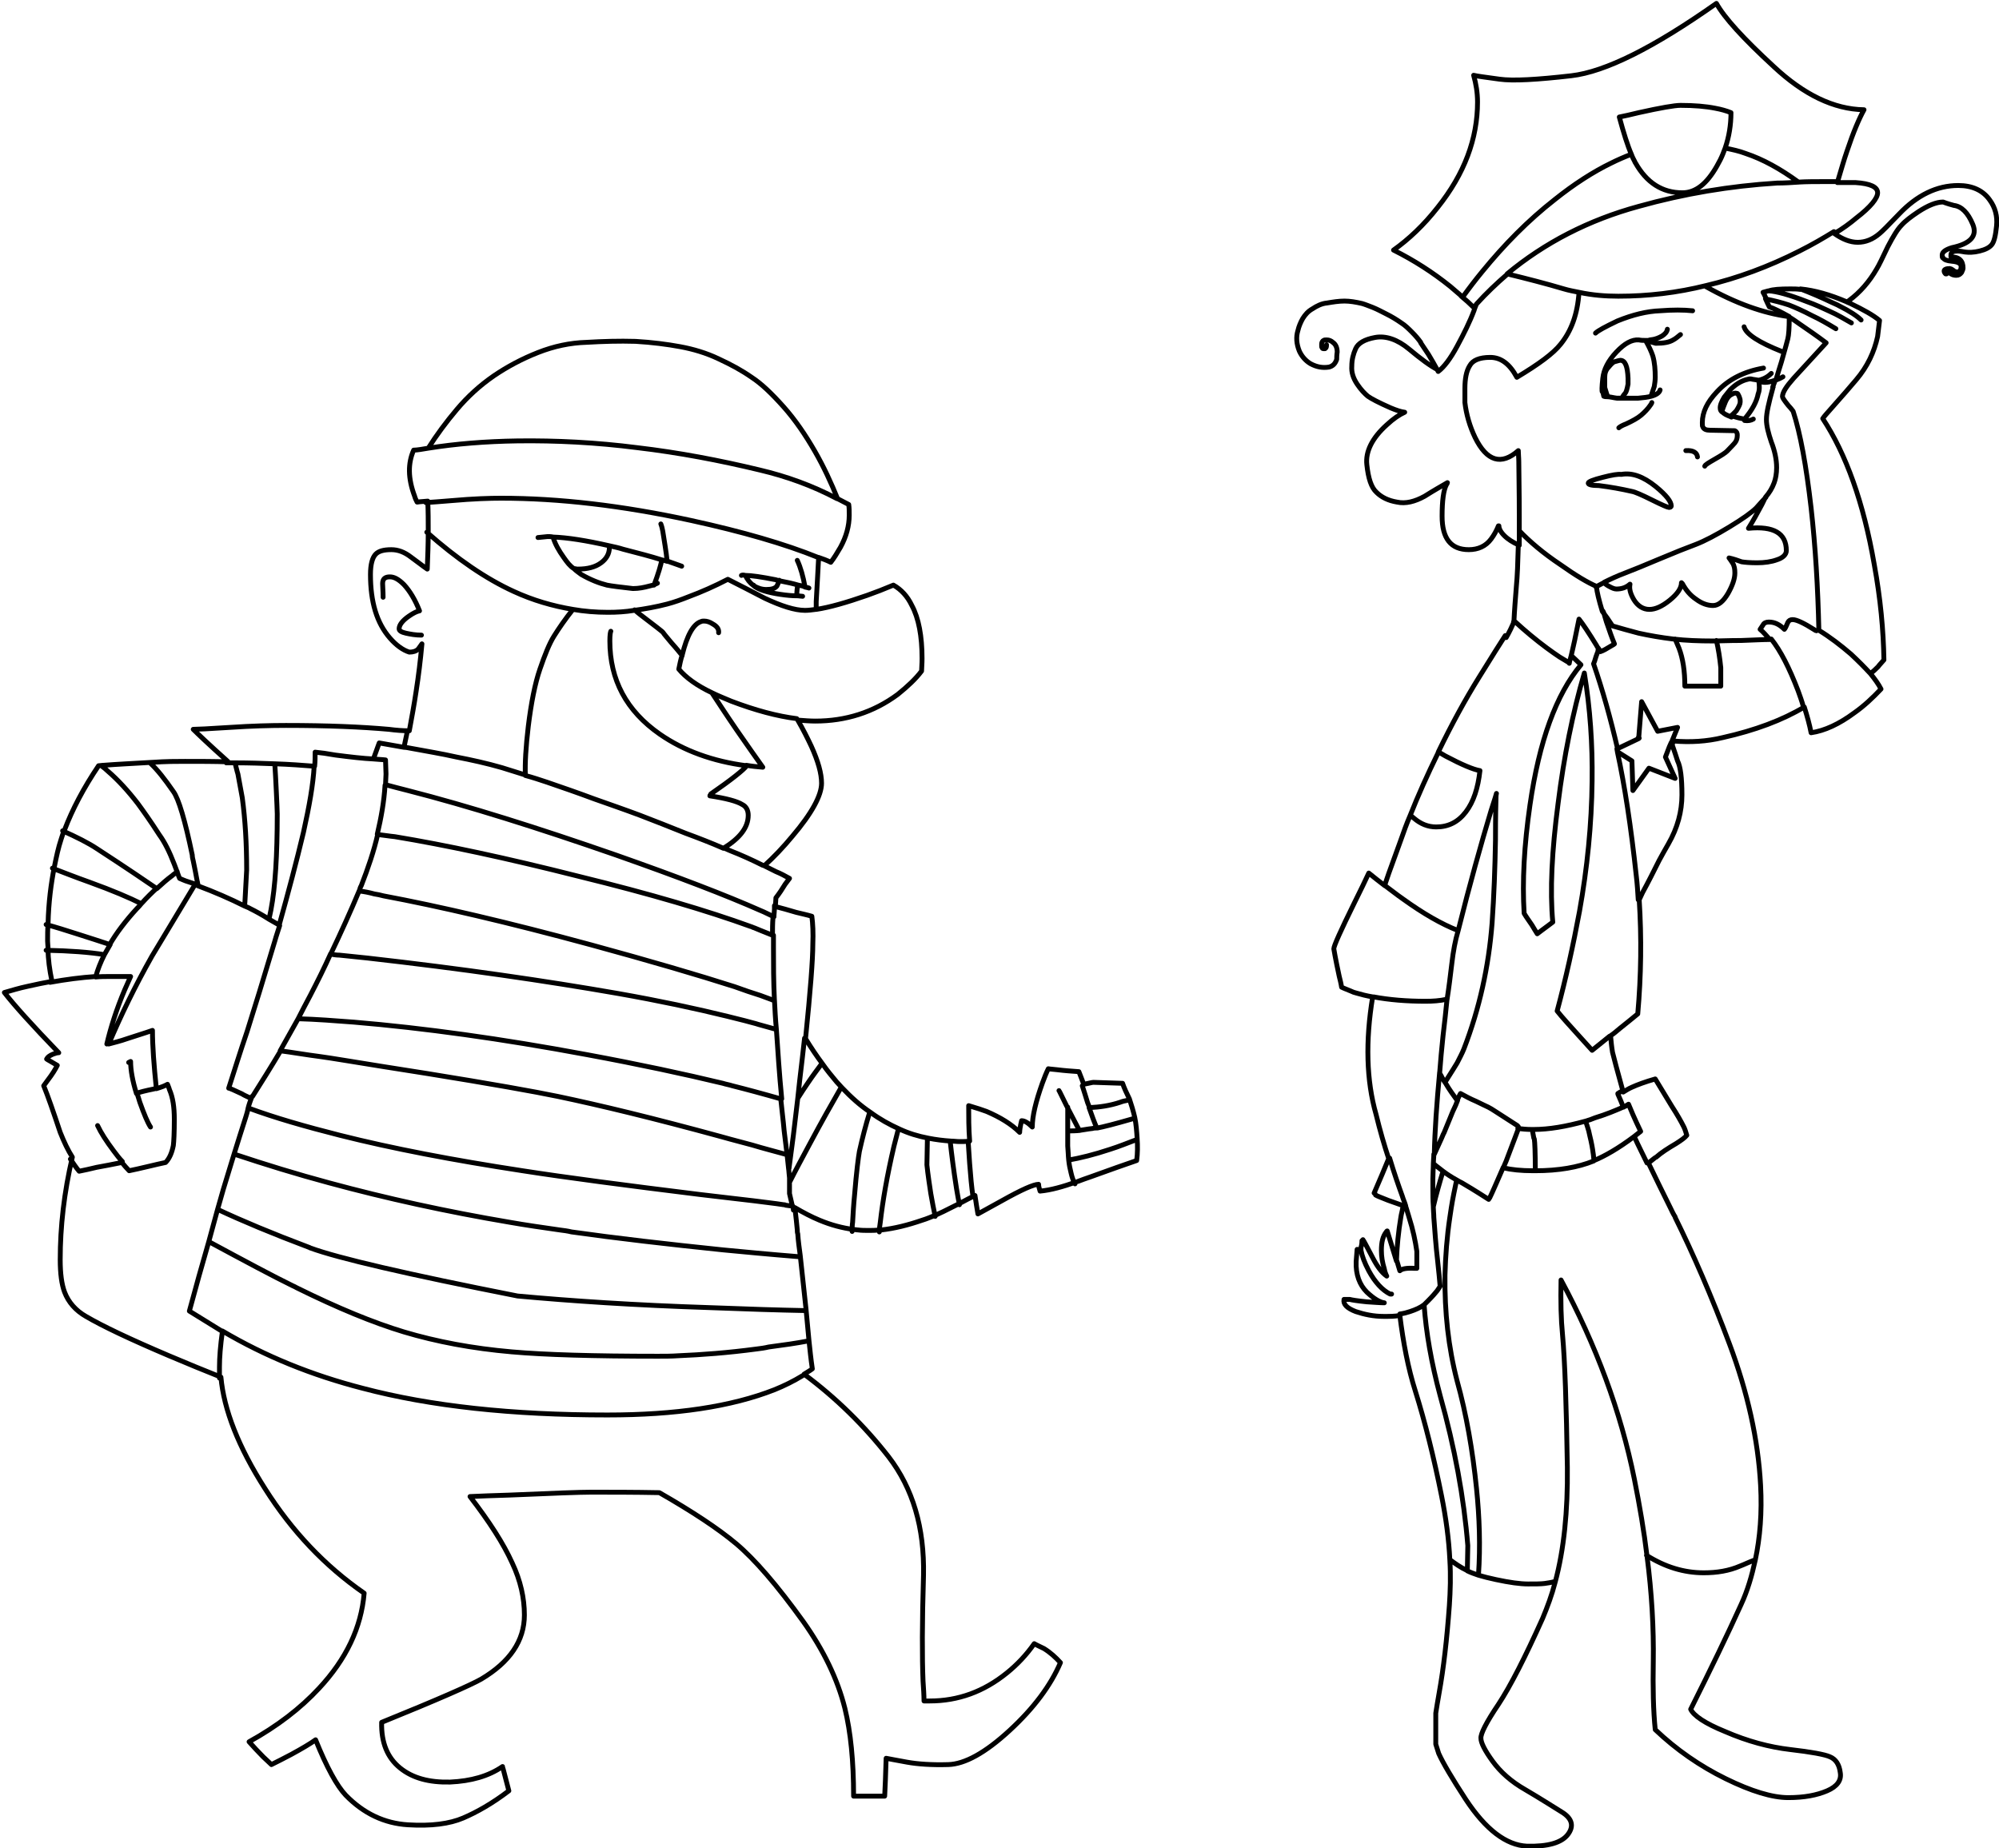 <?xml version="1.0" encoding="utf-8"?>
<!-- Generator: Adobe Illustrator 18.0.0, SVG Export Plug-In . SVG Version: 6.00 Build 0)  -->
<!DOCTYPE svg PUBLIC "-//W3C//DTD SVG 1.1//EN" "http://www.w3.org/Graphics/SVG/1.1/DTD/svg11.dtd">
<svg version="1.1" id="Layer_1" xmlns="http://www.w3.org/2000/svg" xmlns:xlink="http://www.w3.org/1999/xlink" x="0px" y="0px"
	 viewBox="54.9 4.3 411.7 380.6" enable-background="new 54.9 4.3 411.7 380.6" xml:space="preserve">
<g transform="matrix( 1, 0, 0, 1, 0,0) ">
	<g>
		<path id="Layer1_0_1_STROKES" fill="none" stroke="#000000" stroke-linecap="round" stroke-linejoin="round" d="M143.1,96.6
			c1.7-2.7,3.7-5.4,5.9-8c2.2-2.6,4.7-4.9,7.6-6.9c2.8-1.9,5.8-3.5,9.1-4.8c3.3-1.3,6.6-2,10-2.1c3.4-0.2,6.7-0.3,10.1-0.2
			c3.4,0.2,6.5,0.6,9.2,1.1c2.7,0.5,5.4,1.3,7.9,2.5c2.6,1.2,4.8,2.4,6.8,3.8c2,1.3,4.1,3.3,6.6,6.1c2.4,2.7,4.5,5.8,6.4,9.1
			c1.9,3.3,3.4,6.6,4.7,9.8c0.8,0.4,1.5,0.8,2.3,1.2c0.1,0.7,0.1,1.4,0.1,2.2c0,2.2-0.6,4.4-1.8,6.6c-0.7,1.2-1.3,2.2-2,3.1
			c-0.8-0.4-1.6-0.7-2.5-1c-0.1,2.3-0.3,5.3-0.5,9.1c0,0.6,0,1.2,0,1.6c2.7-0.4,6.2-1.4,10.5-2.9c1.7-0.6,3.5-1.3,5.4-2.1
			c1.6,0.9,2.9,2.3,3.8,4.2c1.4,2.6,2.1,6.3,2.1,10.9c0,0.1,0,1-0.1,2.6c-1.2,1.6-2.8,3.1-4.9,4.8c-5,3.7-10.7,5.5-17,5.5
			c-1.1,0-2.3-0.1-3.6-0.2c1.1,1.9,2,3.7,2.8,5.4c1.4,3.1,2.1,5.6,2.1,7.6c0,2.5-2,6.2-6,10.9c-1.9,2.3-3.9,4.4-5.8,6.1
			c0.8,0.4,1.6,0.8,2.4,1.2c1,0.4,1.9,0.9,2.8,1.4c-0.3,0.4-0.6,0.8-0.9,1.2c-0.6,1-1.2,1.9-1.9,2.8c0,0.5-0.1,1.1-0.1,1.8
			c1.2,0.3,2.6,0.7,4.3,1.2c1.2,0.3,2.2,0.5,3.2,0.8c0.2,1.5,0.3,3.4,0.2,5.8c0,3.1-0.5,9.6-1.5,19.4c1.1,1.8,2.3,3.6,3.5,5.2
			c0.9,1.3,1.9,2.5,2.9,3.7c0.4,0.4,0.8,0.9,1.1,1.2c1.9,2,3.8,3.7,5.9,5.1c1.9,1.4,3.9,2.5,5.9,3.4c1.9,0.9,3.9,1.5,6,1.9
			c1.5,0.3,3.1,0.5,4.7,0.6c0.6,0,1.1,0.1,1.8,0.1s1.3,0,2-0.1c-0.2-2.6-0.2-5-0.2-7.3c1.7,0.5,2.9,0.9,3.7,1.2
			c2.8,1.2,5.1,2.6,6.8,4.3c0-0.4,0.1-1.2,0.4-2.4c0.6,0,1.3,0.4,2.2,1.3c0-2.2,0.7-5.2,2.1-9.1c0.4-1.1,0.8-2.1,1.2-2.9
			c0.5,0.1,1.1,0.1,1.8,0.2c1.6,0.2,3.1,0.3,4.5,0.4c0.3,0.7,0.6,1.6,1,2.6c1.1-0.2,1.7-0.4,2-0.4l6,0.2c0.3,0.9,0.8,2,1.4,3.2v0
			c0.4,1.2,0.8,2.5,1.1,3.8c0.3,1.4,0.4,2.9,0.5,4.4c0.1,1.5,0.1,3-0.1,4.5c-2.3,0.8-5.5,1.9-9.6,3.4c-0.9,0.3-1.7,0.6-2.5,0.9
			c-0.1,0-0.2,0.1-0.3,0.1c-2.8,1-5.3,1.7-7.5,1.9c-0.2-0.6-0.3-1.1-0.3-1.4c-1,0-3.5,1.1-7.6,3.4c-2,1.1-3.6,2-4.9,2.7
			c-0.2-1.2-0.4-2.4-0.6-3.8c-1,0.5-2,1-2.9,1.5c-1.2,0.6-2.4,1.2-3.6,1.8c-0.5,0.2-1,0.5-1.5,0.7c-1,0.4-1.9,0.8-2.9,1.1
			c-2.9,1-5.7,1.7-8.4,2c-0.2,0-0.3,0-0.5,0c-0.7,0.1-1.4,0.1-2.1,0.1c-0.7,0-1.5,0-2.2-0.1c-0.3,0-0.6-0.1-0.9-0.1
			c-2.3-0.3-4.6-0.9-7-1.9c-1.7-0.7-3.4-1.6-5.1-2.6c0.1,0.9,0.2,1.7,0.3,2.6c0.1,0.7,0.1,1.3,0.2,2c0,0.3,0,0.5,0.1,0.8
			c0.1,1.5,0.3,2.9,0.5,4.4c0.4,3.6,0.8,7.3,1.2,11.1c0.2,2.1,0.4,4.2,0.6,6.4c0.2,1.9,0.4,3.9,0.7,5.9c-0.5,0.4-1.1,0.7-1.7,1.1
			c6.6,4.9,12.4,10.6,17.4,17c5,6.5,7.4,14.6,7.2,24.4c-0.3,9.8-0.3,17-0.1,21.8c0.1,1.5,0.2,2.9,0.2,4.1c0.4,0,0.8,0,1.2,0
			c5.8,0,11.1-1.9,15.9-5.8c2.1-1.7,4-3.7,5.6-6c0.5,0.3,1.2,0.6,2,1c1.3,0.8,2.4,1.8,3.4,2.9c-2,4.7-5.5,9.4-10.5,14
			c-5,4.6-9.2,6.9-12.6,7c-3.4,0.1-6.3-0.1-8.5-0.5c-2.3-0.4-3.7-0.7-4.3-0.8c-0.1,3.4-0.2,6-0.3,7.8c-1.3,0-2.7,0-4.2,0
			c-0.8,0-1.6,0-2.2,0c0-7.2-0.6-13.2-1.8-18.1c-1.5-6-4.4-12-8.6-17.9c-5.4-7.5-10-12.8-13.8-16c-3.7-3.1-9-6.6-15.8-10.5
			c-5.2-0.1-9.9-0.1-14.1-0.1c-2.1,0-7.7,0.2-16.8,0.6c-3.3,0.1-6,0.2-8.1,0.3c4,5.2,6.9,9.7,8.7,13.7c1.7,3.6,2.5,7.2,2.5,10.7
			c0,5.3-3,9.7-8.9,13.2c-2.1,1.2-8.9,4.2-20.5,8.9c-0.1,4.2,1.2,7.3,3.8,9.4c2.6,2.1,6,3,10.3,2.9c4.3-0.2,7.9-1.2,10.8-3.2
			c0,0.3,0,0.4,0.1,0.4c0.6,2.3,1,3.8,1.2,4.6c-3.4,2.6-6.6,4.4-9.4,5.6s-6.6,1.7-11.4,1.4c-4.8-0.3-9.1-2.3-12.8-6.1
			c-1.8-1.9-3.9-5.7-6.2-11.4c-1.1,0.8-2.8,1.8-5,3c-1.5,0.8-2.9,1.5-4.1,2.1c-0.6-0.6-1.2-1.1-1.7-1.6c-1.1-1.1-2-2.1-2.9-3.1
			c5.8-3.2,10.6-6.9,14.4-11c5.6-6,8.7-12.5,9.3-19.6c-8.1-5.6-14.9-12.8-20.4-21.5c-5.5-8.6-8.5-16.3-9.1-23
			c-3.3-1.3-6.9-2.8-10.7-4.4c-8-3.4-13.7-6.1-17.1-8.1c-2.1-1.2-3.6-2.9-4.4-5c-0.6-1.6-0.9-3.8-0.9-6.7c0-6.8,0.8-13.8,2.5-21.1
			c-0.9-1.4-1.7-3.1-2.5-5.1c-1.4-4.2-2.5-7.4-3.4-9.6c0.2-0.3,0.5-0.7,0.8-1.1c1-1.3,1.6-2.3,2-3.1c-1.3-0.8-2.1-1.2-2.2-1.3
			c0.2-0.4,0.6-0.7,1.3-1c0.5-0.2,0.9-0.3,1.2-0.3c-5.4-5.6-9.2-9.8-11.2-12.4c1.4-0.4,3-0.9,4.9-1.3c1.7-0.4,3.3-0.7,4.9-1
			c-0.5-2.4-0.8-4.6-0.8-6.6c0-0.6-0.1-1.2-0.1-1.7c0-1.2,0-2.4,0.1-3.6c0.1-4.3,0.6-8.2,1.3-11.7c0.4-2,0.8-3.9,1.4-5.7
			c0.2-0.6,0.4-1.3,0.7-1.9c1.6-4.2,3.9-8.6,7-13.2c0.3,0,0.7-0.1,1.1-0.1c1.3-0.1,2.8-0.2,4.6-0.3c2-0.1,3.8-0.2,5.3-0.3
			c2.9-0.2,5.1-0.2,6.8-0.2c3.1,0,6.1,0,8.9,0.1c-0.1-0.1-0.2-0.2-0.2-0.2c-3.8-3.4-6.1-5.6-7-6.5c0.6,0,3.1-0.1,7.6-0.4
			c4.5-0.3,8.3-0.4,11.5-0.4c8.6,0,15.6,0.3,21.2,0.8c1.5,0.2,2.9,0.3,4.2,0.3c0.5-2.7,1-5.4,1.4-8.1c0.5-3.2,0.9-6.5,1.2-9.8
			c-0.5,0.7-0.7,1-0.8,1.1c-0.4,0.4-1,0.6-1.8,0.6c-1.3-0.4-2.7-1.4-4-2.9c-2.7-3.1-4-7.4-4-13.1c0-2.1,0.4-3.5,1.1-4.2
			c0.6-0.6,1.6-0.9,3.2-0.9c1.4,0,2.7,0.5,4,1.5c1.4,1,2.5,1.9,3.4,2.5c0.1-2.6,0.2-5.2,0.2-7.8c0-2,0-4.1-0.1-6.2
			c-0.9,0.1-1.6,0.1-2.1,0.2c0,0-0.1,0-0.1,0c-0.2-0.4-0.4-0.8-0.5-1.2c-1.4-3.7-1.4-6.8-0.2-9.5C140.8,97,141.9,96.8,143.1,96.6
			c5.6-0.9,11.8-1.4,18.4-1.5c7.9-0.1,16.1,0.3,24.7,1.4c8.5,1,16.9,2.6,25.2,4.6c5.5,1.3,10.8,3.2,15.9,5.9 M207.6,122.8
			c0.2-0.1,0.4-0.1,0.8,0c1.2,0,3.3,0.3,6.3,0.9c0.2,0.1,0.5,0.1,0.7,0.2c1.6,0.3,2.9,0.6,3.9,0.9c0.6,0.1,1.1,0.2,1.4,0.4
			c-0.4-2.2-0.9-4-1.6-5.5 M220.7,125.2c0.3,0.1,0.6,0.1,0.8,0.2 M215.4,123.8c-0.2,0.6-0.4,1-0.5,1.2c-0.4,0.5-1.1,0.7-2.2,0.7
			c-0.9,0-1.8-0.3-2.6-0.8c0.9,0.8,2.8,1.4,5.5,1.8c1.3,0.2,2.5,0.3,3.4,0.3c0-1,0.1-1.7,0.2-2.2 M219.1,127c0.4,0,0.8,0.1,1.1,0.1
			 M208.4,122.8c0.4,0.8,0.9,1.5,1.6,2c0,0,0.1,0,0.1,0 M142.8,113.9c6.2,5.5,12.2,9.6,17.9,12.2c3.9,1.8,8,3,12.2,3.7
			c2.3,0.4,4.7,0.6,7.2,0.6c1.8,0,3.6-0.1,5.4-0.4c2.2-0.3,4.5-0.7,6.8-1.3c1.5-0.4,2.9-0.9,4.4-1.5c2.7-1,5.4-2.2,8.1-3.6
			c2.2,1.1,4.7,2.4,7.6,3.9c3.4,1.6,6.2,2.5,8.3,2.5c0.7,0,1.4-0.1,2.2-0.2 M165.7,115l2-0.2c0.3,0,0.7,0,1.1,0.1
			c2.9,0.1,6.8,0.7,11.6,1.8c0.9,0.2,1.9,0.4,2.8,0.7c3.1,0.8,5.8,1.5,8,2.2c0.4,0.1,0.8,0.2,1.1,0.3c-0.2-2.1-0.6-4.2-0.9-6.2
			c-0.1-0.5-0.2-1-0.4-1.5 M192.2,119.8c1.2,0.4,2.2,0.8,3.1,1.1 M168.8,114.9c0.4,1.4,1.2,2.8,2.2,4.2c0.7,1,1.3,1.8,2.1,2.3
			c0.3,0,0.5,0.1,0.8,0.1c2,0,3.6-0.4,4.8-1.3c1.1-0.8,1.7-1.9,1.7-3.1c0-0.1,0-0.3,0-0.4 M173.1,121.4c0.5,0.5,1,0.8,1.5,1.2
			c1.9,1.1,3.7,1.8,5.3,2.2c1,0.2,2.7,0.4,5.3,0.7c0.1,0,0.1,0,0.2,0c1,0,2.1-0.2,3.2-0.5c0.4-0.1,0.7-0.2,1-0.2
			c0.9-2.4,1.4-4.1,1.6-5.2 M172.9,129.8c-1.6,2-2.9,3.9-3.9,5.5c-1,1.6-1.9,3.9-2.9,6.8c-1,2.9-1.8,6.9-2.4,11.8
			c-0.5,4.2-0.7,7.6-0.6,10.1c1.5,0.4,3,0.9,4.5,1.4c3.2,1.1,6.4,2.2,9.6,3.4c3.1,1.1,6.3,2.2,9.5,3.4c3.1,1.2,6.2,2.4,9.4,3.7
			c2.7,1,5.3,2,7.8,3.1c3.4-2.1,5.1-4.3,5.1-6.8c0-1-0.4-1.8-1.2-2.2c-1.1-0.7-3.4-1.3-6.7-1.8c0-0.1,0-0.1,0.1-0.2
			c0.1-0.1,0.1-0.1,0.1-0.2c4.2-2.9,6.7-4.9,7.4-5.8c-7-0.9-13-3.1-17.9-6.5c-6.9-4.8-10.3-11.2-10.3-19.2c0-1.2,0.1-1.8,0.2-2
			 M202.9,134.6c0.1-0.7-0.3-1.3-1.2-1.8c-0.6-0.4-1.2-0.6-1.8-0.6c-0.2,0-0.4,0-0.6,0.1c-1.6,0.5-2.9,2.8-3.9,6.9
			c-0.3,0.9-0.5,1.9-0.7,2.9c1.4,1.7,3.7,3.4,6.9,4.9c1.2,0.6,2.5,1.1,3.9,1.7c5,1.9,9.5,3.1,13.5,3.6 M189.6,124.7
			c0.3-0.1,0.5-0.2,0.7-0.3 M185.6,129.9c0.3,0.3,0.7,0.6,1.2,1c3,2.3,4.6,3.5,4.7,3.7c0.1,0.2,0.7,0.9,1.7,2.1c1,1.1,1.7,2,2.2,2.6
			 M201.6,147.1c1.2,1.8,2.8,4.3,5,7.5c2.3,3.3,4.1,5.9,5.4,7.7c-1.2-0.1-2.3-0.2-3.4-0.4 M203.9,178.9c0.5,0.2,0.9,0.4,1.4,0.6
			c2.3,0.9,4.5,1.9,6.7,3 M163.1,163.9c-1.6-0.5-3.2-1-4.8-1.5c-3.1-0.9-6.3-1.6-9.4-2.2c-3.1-0.7-6.2-1.2-9.4-1.8
			c-0.5-0.1-1-0.2-1.4-0.2c-1.7-0.3-3.4-0.6-5.1-0.9c-0.4,1.1-0.8,2.2-1.2,3.3c0.9,0.1,1.7,0.1,2.5,0.2l0.1,2.9
			c0,0.7-0.1,1.5-0.1,2.2c1.5,0.4,3,0.8,4.6,1.2c12.5,3.2,26.8,7.7,42.9,13.3c12.8,4.5,22.7,8.3,29.7,11.4c0.2,0.1,0.5,0.2,0.7,0.3
			c0.7,0.3,1.4,0.7,2.1,1c0-0.6,0.1-1.1,0.1-1.6c0-0.3,0-0.5,0-0.7 M134.2,166c-0.2,3.4-0.8,6.7-1.6,10.1c0.1,0,0.2,0,0.4,0.1
			c1,0.1,2.1,0.3,3.2,0.4c10.3,1.7,23,4.4,38,8.2c14.7,3.6,26.5,7.1,35.3,10.3c0.1,0,0.2,0.1,0.3,0.1c0.1,0.1,0.3,0.1,0.5,0.2
			c0.4,0.2,0.8,0.3,1.2,0.5c0.8,0.3,1.7,0.7,2.5,1c0-1.2,0-2.4,0.1-3.6 M142.6,107.8c1.3-0.1,3.1-0.2,5.3-0.4
			c4.5-0.4,7.9-0.5,10.2-0.5c11.9,0,24.9,1.5,39.2,4.6c10.5,2.3,19.2,4.8,26.1,7.6 M75.9,162.1c0.4,0.3,0.8,0.6,1.2,1
			c2.1,1.8,4.2,4.1,6.2,6.7c1.1,1.5,2.6,3.6,4.4,6.4c1.1,1.5,2.1,3.5,3.1,6.1c0.2,0.5,0.4,1.1,0.6,1.6c0.2,0.5,0.3,0.9,0.5,1.3
			c0.5,0.2,1.1,0.5,1.8,0.7c0.5,0.2,1,0.3,1.5,0.5c0.2,0.1,0.4,0.1,0.5,0.2c-0.1-0.3-0.1-0.6-0.2-0.9c-0.2-1.2-0.5-2.6-0.8-4.1
			c-0.1-0.4-0.2-0.8-0.2-1.2c-1.5-7.2-2.8-11.6-3.9-13.1c-1.8-2.6-3.3-4.5-4.7-5.8 M64.4,194.7c1.9,0.5,4.1,1.2,6.6,2
			c2.5,0.8,4.7,1.5,6.5,2.1c1.4-2.4,3.3-4.9,5.6-7.4c0.3-0.3,0.6-0.6,0.9-1c-2.4-1.2-5.9-2.7-10.6-4.4c-3.1-1.1-5.6-2.1-7.7-2.9
			 M67.8,175.4c2.9,1.3,5.3,2.5,7.1,3.7c6,3.9,10.1,6.7,12.3,8.2c1.1-1,2.1-1.9,3.2-2.7c0.3-0.3,0.7-0.5,1-0.8 M133.8,127.3
			c0-1.3-0.1-2.2-0.1-2.8c0-1,0.5-1.4,1.5-1.4c0.9,0,1.8,0.5,2.9,1.6c1.2,1.3,2.3,3.1,3.2,5.4c-0.5,0.1-1.2,0.4-2.2,1.1
			c-1.3,0.9-2,1.8-2,2.6c0,0.4,0.5,0.7,1.4,0.9c0.9,0.2,2,0.4,3.2,0.4 M101.5,161.4c0.6,0,1.2,0,1.8,0c3,0,5.7,0.1,8.3,0.2
			c2.9,0.1,5.6,0.3,8.1,0.5c0.1-1,0.1-1.9,0.1-2.8c0,0,0-0.1,0-0.1c1.1,0.1,2.5,0.3,4.2,0.6c3.1,0.4,5.7,0.7,7.8,0.8 M103.3,161.4
			c0.1,0.4,0.2,0.8,0.3,1.2c0.1,0.4,0.2,0.8,0.3,1.1c0.3,1.6,0.6,3.2,0.9,4.9c0.6,4.5,0.9,9.4,0.9,14.9c0,0.3-0.1,2.1-0.3,5.5
			c0,0.6-0.1,1.2-0.1,1.9c0.4,0.2,0.8,0.3,1.1,0.5c1.2,0.6,2.5,1.3,3.9,2.2c0.1-0.6,0.3-1.3,0.4-1.9c0.9-4.7,1.3-11.3,1.3-19.8
			c0-0.8-0.1-2.4-0.2-4.8c-0.1-2.2-0.2-3.9-0.3-5.4 M87.2,187.2c-1,0.9-2.1,2-3.1,3.1 M110.3,193.6c0.7,0.4,1.4,0.8,2.1,1.2
			c1.9-6.8,3.6-13.2,5-19.1c1.2-5.4,2-9.9,2.2-13.6 M105.3,190.9c-3-1.5-6.2-2.9-9.7-4.2 M138.1,158.2c0.2-1.1,0.5-2.2,0.7-3.4
			 M132.7,176.1c-0.8,3.5-2,7-3.4,10.6c-0.2,0.3-0.3,0.7-0.4,1.1c1,0.1,2,0.3,3.1,0.6c0.6,0.1,1.2,0.2,1.9,0.4
			c11.2,2.1,25.5,5.4,42.8,10.1c12.1,3.3,22,6.2,29.5,8.6c1.9,0.7,3.7,1.3,5.3,1.8c1,0.4,2,0.7,2.9,1.1c-0.2-3.9-0.2-7.6-0.2-10.9
			c0-0.9,0-1.8,0-2.6 M128.9,187.7c-1.8,4.3-3.8,8.7-5.9,13.1c0.6,0.1,1.2,0.2,1.8,0.2c1.9,0.2,3.8,0.4,5.8,0.6
			c19.5,2.2,36.7,4.7,51.6,7.3c8.5,1.5,16,3.1,22.5,4.7c1.2,0.3,2.4,0.6,3.6,0.9c1,0.3,2,0.5,2.9,0.8c1.2,0.3,2.4,0.7,3.6,1
			c-0.2-2.1-0.3-4.1-0.4-6.1 M116.3,214.1c-1.2,2.2-2.5,4.4-3.7,6.6c2.4,0.3,5.2,0.8,8.3,1.2c0.8,0.1,2.7,0.4,5.8,0.9
			c3.7,0.6,9.2,1.5,16.3,2.6c13,2.1,22,3.7,26.8,4.7c8.6,1.8,19.8,4.5,33.7,8.3c0.6,0.2,1.2,0.3,1.8,0.5c1.5,0.4,3,0.8,4.5,1.2
			c2.3,0.7,4.7,1.3,7.2,2c-0.2-1.6-0.4-3.3-0.6-4.9c-0.2-2.3-0.5-4.5-0.7-6.6c-1.7-0.5-3.6-1-5.4-1.5c-1.5-0.4-3-0.8-4.6-1.2
			c-0.6-0.2-1.3-0.3-1.9-0.5c-7.9-1.9-17.2-3.9-28-5.9c-17.7-3.3-33.7-5.5-48-6.7C123.9,214.5,120,214.2,116.3,214.1
			c0.8-1.6,1.6-3.1,2.5-4.8c1.5-2.9,2.9-5.7,4.2-8.6 M100.1,288.1c0-0.8,0-1.5,0-2.3c0-2,0.2-4.4,0.6-7.3c-2.3-1.4-4.5-2.8-6.8-4.2
			c1.3-4.8,2.6-9.5,4-14.3c0.6-2.2,1.2-4.4,1.8-6.6c0.4-1.4,0.8-2.8,1.2-4.2c0.7-2.4,1.5-4.8,2.2-7.2c0.8-2.6,1.6-5.1,2.4-7.6
			c0.2-0.6,0.4-1.3,0.5-1.9c0.2-0.8,0.5-1.6,0.8-2.4c-0.1,0.1-0.2,0.3-0.2,0.4c-1.1-0.5-1.7-0.8-1.8-0.9c-1.7-0.8-2.6-1.2-2.8-1.2
			c1.1-3.4,2.3-7.3,3.8-11.7c1.4-4.4,3.3-10.6,5.7-18.6c0.3-1.1,0.7-2.2,1-3.2 M95.1,186.4c-5.5,9.2-8.5,14.1-8.9,14.8
			c-3.5,6.2-6.4,12.2-8.9,18.1c1.1-0.3,2.4-0.6,3.8-1.1c3.5-1.1,5.2-1.7,5.2-1.7c0,3.2,0.3,7.2,0.8,12c1-0.3,1.8-0.6,2.3-0.9
			c0.1,0.3,0.3,0.7,0.4,1.1c0.7,1.6,1,3.6,1,6.1c0,2.8-0.1,4.6-0.2,5.4c-0.3,1.5-0.8,2.7-1.6,3.5c-1,0.2-2.2,0.5-3.5,0.8
			c-1.7,0.4-3,0.7-4,0.9c-0.5-0.5-1-1.1-1.5-1.7c-1.9,0.4-3.6,0.7-5.2,1c-1.3,0.3-2.5,0.6-3.6,0.8c-0.6-0.7-1.2-1.6-1.8-2.5
			 M87.2,228.4c-0.2,0.1-0.5,0.1-0.8,0.2c-1.5,0.3-2.6,0.6-3.3,0.8c0.2,0.6,0.4,1.2,0.6,1.9c0.9,2.5,1.6,4.2,2.2,5.1 M81.4,223.1
			l0.4-0.2c0,1.8,0.4,4,1.2,6.6 M112.7,220.7c-1.9,3.2-3.9,6.4-5.8,9.4 M99.8,253.4c4.9,2.3,11.1,4.9,18.8,7.8
			c0.1,0,0.1,0.1,0.2,0.1c5.7,2.1,19.9,5.4,42.7,9.9c10.9,1,24.1,1.9,39.8,2.4c7.6,0.3,14.1,0.5,19.4,0.6 M97.9,260
			c7.6,4.1,13.4,7.2,17.3,9.1c0.2,0.1,0.5,0.2,0.8,0.4c8.5,4.2,15.8,7.2,22.1,9.1c6.7,2,14.1,3.4,22.2,4.1
			c6.8,0.6,16.9,0.9,30.1,0.9c1.4,0,2.8,0,4.2-0.1c4.8-0.2,10.2-0.6,16.2-1.4c0.8-0.1,1.6-0.2,2.4-0.4c3.1-0.4,5.8-0.8,7.9-1.2
			 M103.2,242c6.3,2.1,12.8,4.1,19.5,5.9c11.8,3.2,24.1,5.9,37.1,8.1c3.4,0.6,6.9,1.1,10.4,1.6c0.8,0.1,1.6,0.2,2.4,0.4
			c9.2,1.3,19.6,2.5,31.2,3.7c4.2,0.4,9.4,0.9,15.6,1.4 M220.2,287.6c-1.8,1.1-3.8,2.1-5.8,2.9c-8.9,3.5-20.4,5.2-34.4,5.2
			c-19.6,0-36.4-1.8-50.4-5.5c-10.5-2.7-20.1-6.6-28.9-11.8 M106.1,232.5c5.4,2,11.7,3.8,18.8,5.6c10.7,2.7,23.2,5.1,37.6,7.3
			c9,1.4,21.2,3,36.6,4.9c4.1,0.5,7.8,0.9,11.1,1.3c2.2,0.3,4.2,0.5,6.1,0.8c0.1,0,0.3,0,0.4,0.1c0.5,0.1,1,0.1,1.4,0.2l-0.6-2.6v-3
			v-0.2c-0.1-0.7-0.1-1.4-0.2-2c-0.1-1-0.2-1.9-0.3-2.8 M77.6,198.8c-0.4,0.7-0.8,1.4-1.2,2.1c-0.8,1.6-1.4,3.1-1.8,4.6
			c1-0.1,2-0.1,3-0.1c2.1,0,3.5,0,4.2,0c-0.3,0.7-0.7,1.6-1.2,2.7c-1.7,4-2.9,7.8-3.7,11.2c0,0,0.1-0.1,0.2-0.1 M65.2,206.6
			c3.3-0.6,6.4-1,9.4-1.2 M64.4,200c4.9,0.1,8.9,0.4,12,0.9 M75,236.1c0.7,1.5,1.8,3.2,3.3,5.2c0.6,0.8,1.2,1.6,1.8,2.2
			 M288.7,239.1c-1.6,0.6-3.3,1.3-5.2,1.9c-3.3,1.1-6.2,1.8-8.5,2.2c0.1,1,0.3,1.9,0.5,2.7c0.2,0.9,0.5,1.7,0.8,2.2 M277.8,227.9
			c0.3,1,0.7,2.1,1.1,3.5c0.1,0.3,0.3,0.7,0.4,1c2.1-0.1,4.2-0.4,6.3-1.1c0.5-0.2,1-0.3,1.5-0.4 M245.9,238.8l-0.1,5.4
			c0,0.1,0.2,2,0.8,5.9c0.3,1.7,0.6,3.3,0.9,4.7 M254.3,239.4c0.1,1.4,0.2,2.9,0.3,4.5c0.2,2.6,0.4,4.9,0.7,6.9 M273,228.9
			c0.1,0.1,0.6,1.2,1.6,3.2c0.1,0.1,0.1,0.1,0.1,0.2c0.9,1.7,1.7,3.3,2.5,4.8c0.8-0.1,1.7-0.3,2.7-0.4c0.3-0.1,0.6-0.1,0.9-0.1
			c-0.5-1.1-1-2.5-1.6-4.2 M277.3,237.1c-0.9,0.1-1.8,0.1-2.5,0.1v3.1c0.1,1,0.1,2,0.2,2.9 M274.8,232.3v4.9 M250.6,239.4
			c0.3,2.7,0.7,5.9,1.3,9.7c0.2,1.2,0.4,2.3,0.6,3.3 M280.9,236.6c1.1-0.2,3.5-0.8,7.3-1.9 M220.6,218.1c-0.3,2.6-0.6,5.5-1,8.7
			c-0.1,1.2-0.3,2.5-0.4,3.7c0.7-1.1,1.4-2.2,2.1-3.2c1-1.5,2-2.8,2.8-3.9 M219.2,230.5c-0.6,5.3-1.2,10.1-1.8,14.4 M234,233.4
			c-0.8,2.6-1.5,5.3-2.1,8c-0.2,1.1-0.6,4.1-1,9c-0.2,2-0.3,3.8-0.4,5.6c-0.1,0.6-0.1,1.3-0.1,1.9 M239.9,236.9
			c-0.3,1.1-0.6,2.3-0.9,3.5c-1.4,6-2.3,11.2-2.8,15.6c-0.1,0.7-0.2,1.3-0.2,2 M214.8,216.3c0.3,4.4,0.6,9.2,1.1,14.3 M228.1,228.3
			c-1.9,3.3-4.1,7.2-6.5,11.7c-1.5,2.8-2.9,5.4-4,7.6c0-0.2,0-0.3,0-0.5 M218.2,252.7c0,0.3,0.1,0.5,0.1,0.8"/>
	</g>
</g>
<g transform="matrix( 1, 0, 0, 1, 0,0) ">
	<g>
		<path id="Layer0_0_1_STROKES" fill="none" stroke="#000000" stroke-linecap="round" stroke-linejoin="round" d="M328.1,75.3
			c0,0.2,0,0.4-0.1,0.6c-0.1,0.1-0.1,0.1-0.2,0.2c-0.1,0-0.3,0-0.4,0c-0.1,0-0.2-0.1-0.2-0.2c-0.1-0.1-0.1-0.2-0.1-0.3v-0.2
			c0-0.1,0-0.2,0-0.3c0-0.3,0.2-0.6,0.4-0.7c0.1-0.1,0.4-0.1,0.7-0.1c0.4,0,0.9,0.2,1.2,0.5c0.6,0.4,0.9,1.1,0.9,2
			c0,0-0.1,0.5-0.1,1.4c0,0,0,0.1,0,0.1c-0.3,0.9-0.8,1.4-1.6,1.6c-1.3,0.2-2.5,0-3.8-0.7c-1-0.6-1.8-1.5-2.3-2.6
			c-0.6-1.5-0.7-2.9-0.3-4.2v0c0.2-0.9,0.6-1.8,1-2.5c0.5-0.8,1.1-1.5,2-2c0.9-0.6,1.9-1.1,3-1.2c1.2-0.2,2.4-0.4,3.6-0.4
			c1.1,0,2.3,0.2,3.6,0.5c0.7,0.2,1.4,0.5,2.2,0.8c1,0.4,1.9,0.9,2.9,1.4c1,0.5,2,1.1,3,1.8c0.8,0.5,1.5,1.2,2.2,1.9
			c0.7,0.7,1.3,1.4,1.8,2.1v0.1c0.5,0.8,1.1,1.6,1.6,2.4c0.6,1,1.3,2.2,2,3.5c1.2-0.9,2.5-2.6,3.9-5.2c1.4-2.6,2.6-5,3.5-7.4
			c0.1-0.4,0.3-0.8,0.4-1.1c-0.2,0.1-0.3,0.3-0.5,0.5c-0.9-0.9-1.7-1.6-2.2-2c-0.2-0.2-0.4-0.3-0.5-0.5c-0.7-0.6-1.4-1.2-2.1-1.8
			c-3.6-2.9-7.5-5.4-11.7-7.5c3.1-2.2,6.2-5.1,9.1-8.8c5.5-6.9,8.2-14.1,8.2-21.7c0-1.9-0.3-3.7-0.8-5.5c0.7,0.2,2.5,0.4,5.3,0.8
			s7.8,0.1,14.8-0.7c7-0.8,17-5.8,29.9-14.9c1.6,2.9,5.5,7.2,11.8,13c6.2,5.8,12.4,8.8,18.6,8.9c-1,1.8-2.2,4.6-3.5,8.5
			c-0.7,2-1.3,4.2-2,6.5h3.8c3,0.2,4.5,0.9,4.5,2.1c0,1.1-1.4,2.9-4.4,5.2c-1.3,1.1-2.8,2.2-4.5,3.2c1.7,1.2,3.3,1.8,4.8,1.8
			c1.6,0,3.1-0.6,4.5-1.8c0.5-0.4,1.8-1.7,4-4c3.7-3.9,7.8-5.9,12.2-5.9c2.9,0,5.1,1,6.5,3c1.1,1.5,1.6,3.3,1.4,5.3
			c-0.2,2-0.5,3.3-1,3.9c-0.5,0.6-1.3,1-2.5,1.3c-1.2,0.3-2.2,0.3-3,0.2c-0.6-0.1-1.1-0.2-1.5-0.2c-0.9,0-1.4,0.2-1.4,0.8
			c0,0.1,0,0.3,0,0.4c1.7,0,2.5,0.8,2.5,2.3c0,0.2-0.1,0.5-0.3,0.9c-0.3,0.4-0.6,0.6-1.1,0.6c-0.4,0-0.8-0.1-1.1-0.3
			c-0.4-0.3-0.6-0.4-0.8-0.5l-0.1,0.5l-0.2,0c-0.2-0.2-0.3-0.4-0.3-0.6c0-0.3,0.4-0.5,1.2-0.5c0.1,0,0.3,0.1,0.6,0.3
			c0.2,0.2,0.5,0.4,0.9,0.4c0.5,0,0.8-0.4,0.8-1.1c0-0.6-0.6-1-1.9-1.1c-1-0.1-1.6-0.3-1.8-0.7c0,0-0.1,0-0.1,0
			c-0.1-0.1-0.1-0.3-0.1-0.6c0-0.6,0.7-1.1,2-1.5c3.8-0.8,5.3-2.4,4.3-4.8c-1-2.4-2.3-3.7-3.9-3.9c-1.5-0.4-2.2-0.7-2.2-0.7
			c-1.4,0-3.1,0.7-5.1,2c-1.5,1-2.7,1.9-3.5,2.8c-0.8,0.8-1.7,2.3-2.8,4.4c-1.1,2.3-1.8,3.8-2.3,4.6c-1.5,2.6-3.4,4.8-5.7,6.5
			c-0.2,0.1-0.3,0.2-0.4,0.3c0.2,0.1,0.5,0.2,0.7,0.3c2.7,1.3,4.7,2.4,6,3.5c-0.1,0.7-0.2,1.8-0.4,3.3c-0.7,3.2-2.1,6.2-4.4,8.9
			c-1.1,1.3-2.9,3.4-5.4,6.2c-0.6,0.7-1.1,1.2-1.5,1.8c4.8,7.3,8.4,17.3,10.6,30c1.3,7.1,1.9,13.6,2,19.7c-0.6,0.7-1,1.1-1.2,1.4
			c-0.5,0.5-1,1-1.6,1.4c0.9,1.1,1.7,2.2,2.2,3.2c-1.7,1.8-3.5,3.5-5.5,4.9c-3.1,2.3-6.1,3.7-8.9,4.1c-0.3-1.6-0.8-3.4-1.4-5.3
			c-4.5,2.7-10.1,4.8-16.8,6.3c-3.3,0.8-6.7,1-10.2,0.7l-0.1,0.4l-0.1,0.4c0.4,1.2,0.8,2.3,1.1,3.3c0.6,1.2,0.9,3.5,0.9,7
			c0,3.4-0.9,6.8-2.8,10.1c-0.7,1.2-1.3,2.3-1.9,3.4c-1.1,2.2-2.2,4.4-3.4,6.6c-0.2,0.5-0.5,1-0.7,1.5c0.5,7.8,0.4,15.6-0.3,23.5
			c-1.1,0.9-2.3,1.9-3.7,3c-0.7,0.6-1.3,1.1-1.9,1.5c0.1,1.1,0.2,2.2,0.4,3.4c0.3,1.2,1,3.9,2.2,8.2c0.5-0.3,1.1-0.7,1.8-1
			c1.1-0.5,2.7-1.1,4.8-1.7l3.4,5.6c1.1,1.7,1.9,3.1,2.5,4.3c0.2,0.4,0.4,1,0.6,1.7c-0.4,0.5-1.1,1-2.2,1.7c-1.7,1-3.1,1.9-4.1,2.8
			c-0.1,0-0.6,0.4-1.6,1.2c1.4,2.9,2.9,6,4.5,9.2c0.3,0.6,0.6,1.3,1,1.9c0,0,0,0.1,0,0.1c3.7,7.5,7.5,16.2,11.2,26.1
			c3.7,9.9,5.9,19.6,6.4,29.1c0.3,5.6-0.1,10.7-1.1,15.4c-0.7,3.2-1.6,6.3-2.9,9.1c-2.8,6.2-6.3,13.4-10.4,21.6
			c0.6,1.3,2.9,2.9,7.1,4.6c4.6,2,9.1,3.2,13.4,3.7c4.3,0.5,7.1,1,8.2,1.5c1.2,0.5,1.9,1.6,2.1,3.2c0.3,1.6-0.6,2.9-2.7,3.8
			c-2.1,0.9-4.7,1.4-8,1.4c-3.3,0-7.6-1.3-12.9-3.9c-5.3-2.6-10.2-6-14.5-10.1c-0.4-3.9-0.5-8.6-0.4-14.1c0.1-6.7-0.3-14-1.3-21.7
			c-0.6-5-1.5-10.3-2.6-15.8c-2.8-13.9-7.9-27.6-15.1-41c-0.1,4.4,0,8.2,0.3,11.2c0.5,5.5,0.8,14.6,1,27.4c0.1,9-0.7,16.9-2.5,23.6
			c-0.7,2.7-1.6,5.1-2.6,7.5c-3.6,8-6.6,13.9-9.1,17.7c-2.5,3.7-3.7,6.1-3.6,7c0,0.9,0.8,2.5,2.4,4.7c1.6,2.2,3.8,4.2,6.8,5.9
			c2.9,1.7,5.4,3.3,7.5,4.6c2.1,1.3,2.5,2.9,1.2,4.6c-1.3,1.7-4.1,2.5-8.4,2.4c-4.3-0.2-8.5-3.4-12.6-9.6c-2.8-4.3-4.7-7.5-5.6-9.5
			l-0.6-1.9l0-6.4c0.2-1.2,0.4-2.6,0.7-4.2c0.9-5,1.6-11,2.1-18c0.2-3,0.3-6.1,0.1-9.3c-0.2-4.3-0.8-8.7-1.7-13.2
			c-1.6-8-3.4-15.2-5.4-21.6c-1.5-4.7-2.5-10-3.2-15.6c-1,0.2-2.1,0.2-3.3,0.2c-2.1,0-4-0.4-5.8-1c-1.8-0.7-2.6-1.5-2.4-2.5h1.2
			c0.3,0.1,1.5,0.3,3.5,0.5c1.6,0.1,2.8,0.2,3.6,0.2c-0.9-0.1-2.1-0.8-3.6-2.2c-1.5-1.5-2.3-3.6-2.2-6.3l0.2-2.5
			c0.3,0,0.6,0.1,0.8,0.1c0-0.2,0-0.4,0-0.5c0.2-0.7,0.2-1.2,0.2-1.4c0.2,0,0.2-0.1,0.2-0.2c0.1,0.1,0.8,1.4,2.1,3.9
			c0.9,1.7,1.8,2.9,2.8,3.6c-0.2-0.4-0.4-0.9-0.5-1.5c-0.4-1.3-0.6-2.5-0.6-3.8c0-1.7,0.3-2.9,1-3.8c0.1-0.1,0.1-0.2,0.2-0.2
			l1.9,6.2c0.1-3,0.4-6,0.9-9c0.1-0.7,0.3-1.3,0.4-2c0-0.2,0.1-0.3,0.1-0.4c-0.9-0.3-1.9-0.7-3.1-1.1c-1.5-0.6-2.3-0.9-2.6-1.1
			c0-0.1-0.1-0.3-0.3-0.4c1.2-2.8,2.2-5.1,3-7.1c-0.9-2.7-1.8-5.8-2.6-9.1c-2-7-2.2-15.1-0.7-24.2c-1.2-0.2-2.4-0.5-3.4-0.8
			c-0.4-0.1-0.7-0.2-1.1-0.4c-0.7-0.3-1.3-0.5-1.9-0.8c-0.1-0.7-0.3-1.5-0.5-2.3c-0.8-3.7-1.1-5.6-1.1-5.6c0-0.6,1.4-3.7,4.2-9.4
			c1.3-2.6,2.3-4.7,3-6.2c1,0.8,2.1,1.7,3.3,2.6c0-0.3,1.1-3.4,3.3-9.4c0.6-1.7,1.2-3.4,1.9-5c1.7-4.3,3.6-8.5,5.7-12.8
			c0-0.1,0.1-0.2,0.1-0.3c2.8-5.8,5.6-10.9,8.4-15.4c2.8-4.5,4.6-7.4,5.4-8.6c0.1,0.1,0.1,0.3,0.2,0.4c0.3-0.5,0.6-1.1,0.9-1.7
			c0.2-0.4,0.4-0.9,0.6-1.3c0-0.2,0-0.3,0.1-0.4c0.1-2.2,0.3-4.6,0.5-7.2c0.2-2,0.3-4.8,0.4-8.5c-1.1-0.5-2.1-1.1-2.9-1.9
			s-1.1-1.5-1.1-2h-0.1c-0.4,1-0.9,1.9-1.5,2.7c-1.1,1.5-2.7,2.2-4.6,2.2c-3.7,0-5.5-2.3-5.5-6.9c0-3.2,0.3-5.4,0.9-6.5
			c0.1-0.1,0.2-0.3,0.2-0.4c-1.2,0.7-2.8,1.6-4.7,2.8c-2,1.1-3.9,1.6-5.7,1.2c-1.8-0.3-3.2-1-4.2-2c-1.1-1-1.7-2.9-2-5.7
			c-0.3-2.7,1.1-5.5,4.1-8.2c1.4-1.3,2.6-2.1,3.7-2.6c-0.8-0.1-1.7-0.4-2.9-0.9c-2.5-1.1-4-1.9-4.7-2.4c-0.6-0.5-1.4-1.3-2.2-2.5
			s-1.2-2.4-1.1-3.7c0-1.3,0.3-2.5,0.8-3.6c0.5-1.1,1.8-1.9,4-2.3c2.2-0.4,4.6,0.4,7,2.4c2.4,2,4.4,3.5,6,4.3 M388.4,28.4
			c0.9,3.3,1.7,5.9,2.5,7.7c0.2,0.6,0.5,1.1,0.7,1.5c0,0.1,0.1,0.2,0.1,0.2c2.3,4.1,5.5,6.2,9.7,6.2c2.7,0,5-1.8,7.1-5.5
			c0.2-0.4,0.5-0.9,0.7-1.3c0.4-0.8,0.7-1.6,1-2.4c0.8-2.3,1.2-4.8,1.2-7.3c-1-0.4-2.1-0.7-3.2-0.9c-2-0.4-4.4-0.6-7.2-0.6
			c-1.2,0-4.1,0.5-8.6,1.5C390.8,27.9,389.4,28.2,388.4,28.4z M410.2,34.8c1.5,0.3,2.9,0.6,4.2,1.1c3.6,1.2,7.2,3.2,10.9,5.9
			c1.7-0.1,3.5-0.1,5.2-0.1h2.6 M425.4,41.8c-1.5,0.1-3,0.2-4.5,0.2c-9.7,0.6-19.2,2.2-28.5,4.8c-10.3,2.8-19.4,7.5-27.1,13.9
			c4.1,1,8,2,11.7,3.1c1,0.3,2.1,0.5,3.1,0.7c2.8,0.6,5.5,0.8,8.1,0.8c6.1,0,12.1-0.7,18.1-2.2c6.4-1.5,12.9-3.9,19.2-7.1
			c2.6-1.3,5-2.7,7.1-4 M435.1,66.4c-3.3-1.4-6.4-2.3-9.4-2.6c2.1,0.8,4.2,1.7,6.3,2.7c0.6,0.3,1.2,0.5,1.7,0.8
			c2.2,1.1,3.7,2.1,4.5,2.9 M436.2,70.8c-1.4-0.8-2.9-1.7-4.5-2.4c-1.5-0.7-3-1.4-4.7-2c-3.6-1.4-6.2-2.1-7.8-2.2h-0.1l-1.1,0.3
			c0.3,0.5,0.5,1,0.7,1.4c1.5,0.3,3.1,0.7,4.6,1.2c1.3,0.5,2.9,1.2,4.8,2.2c1.5,0.7,3.1,1.6,4.9,2.7 M406.2,63.3
			c6.2,3.5,11.9,5.5,17.1,6.2v0c0,0,0,0,0,0c0,0,0.1,0,0.1,0c-1.8-1-3.2-1.7-4.1-2c-0.2-0.4-0.5-1-0.8-1.7 M423.4,69.6L423.4,69.6
			c0.7,0.4,1.4,0.9,2.1,1.4c1.6,1.1,3.5,2.4,5.5,3.9c-3.5,3.8-5.7,6.2-6.7,7.3c-1.5,1.7-2.3,2.9-2.3,3.8c0,0.2,0.4,0.8,1.2,1.8
			c0.4,0.4,0.7,0.8,1,1.2c1.5,4.6,2.7,11.2,3.7,19.9c0.9,8,1.4,16.4,1.6,25.2c2.3,1.4,4.5,3.1,6.6,4.9c1.5,1.4,2.8,2.7,3.9,3.9
			 M423.4,69.6c0,2.3-0.1,3.7-0.3,4.5c-0.1,0.4-0.5,1.9-1.3,4.7c-0.3,1-0.7,2.2-1.1,3.6c0,0.1,0,0.1-0.1,0.2c0.5-0.2,1-0.4,1.5-0.7
			 M419.2,64.2c0.8-0.3,2.3-0.4,4.4-0.4c0.7,0,1.4,0,2.1,0.1 M417.1,82.6l-1.3-0.2c-0.3-0.1-0.6-0.1-0.9,0c-1.4,0.3-2.6,1.1-3.7,2.2
			l-1.2,1.5c-0.6,1-0.9,1.8-0.8,2.4c0,0.2,0.1,0.4,0.3,0.6c0.2-0.6,0.4-1.2,0.7-1.9c0.4-1,0.9-1.5,1.4-1.7c0.3-0.2,0.6-0.3,1-0.2
			c0.1,0,0.1,0,0.2,0.1c0.1,0.2,0.3,0.5,0.4,0.9c0.1,0.2,0.1,0.5,0.1,0.8c0,0.4-0.3,1-0.8,1.8l-0.8,0.8c-0.1,0-0.1,0.1-0.2,0.2
			c1.1,0.4,2,0.6,2.7,0.7h0c1.6-1.9,2.5-3.6,2.8-5.2C417.3,84.7,417.3,83.7,417.1,82.6c1-0.2,1.9-0.7,2.6-1.4 M420,84.2
			c0-0.1,0-0.2,0.1-0.2c0,0,0,0-0.1,0C420,84.1,420,84.2,420,84.2C420,84.2,420,84.2,420,84.2z M417.1,82.6c0.6,0.6,1.8,0.6,3.4,0
			c-0.1,0.3-0.2,0.7-0.5,1.4 M409.6,89.1c0.3,0.4,0.9,0.7,1.7,1c0.1,0,0.1,0.1,0.2,0.1 M416,90.6c-0.5,0.3-1.1,0.4-1.8,0.3l0,0l0,0
			h0 M406,100.3c0.1-0.3,0.8-0.7,2-1.4c1.4-0.8,2.2-1.3,2.6-1.7c1-1,1.5-1.6,1.6-1.7c0.4-0.5,0.5-1,0.5-1.6c0-0.4-0.1-0.7-0.5-0.9
			l-5.1-0.1c-0.8,0-1.3-0.2-1.5-0.7c-0.1-0.1-0.1-0.4-0.1-0.9c0-2.1,1-4.2,3-6.3c2.4-2.6,5.6-4.2,9.6-4.9 M420,84.3
			c-0.8,2.9-1.3,5-1.3,6.4c0,1.3,0.4,2.8,1,4.6c0.7,1.8,1.1,3.6,1.1,5.3c0,1.2-0.2,2.3-0.5,3.1c-0.4,1.1-1,2.1-1.8,3
			c-0.3,0.6-0.6,1.3-1,2c-0.7,1.3-1.5,2.8-2.5,4.4c5.2-0.5,7.8,1,7.8,4.6c0,0.8-0.7,1.5-2,1.9c-1.1,0.4-2.5,0.6-4,0.6
			c-1.5,0-2.6-0.1-3.2-0.2c-0.8-0.3-1.7-0.6-2.6-0.8c0.1,0.1,0.3,0.4,0.7,1c0.4,0.6,0.5,1.3,0.5,2.1c0,1.2-0.5,2.6-1.4,4.2
			c-1,1.7-2,2.5-3.1,2.5c-1.1,0-2.3-0.4-3.5-1.3c-1.2-0.8-2.1-1.9-2.8-3.2l-0.2-0.2c0,1.1-0.8,2.3-2.4,3.6c-1.6,1.3-3,1.9-4.2,1.9
			c-1.3,0-2.4-0.7-3.2-2c-0.7-1.2-1-2.2-0.8-3.2c-0.8,0.7-1.7,1-2.8,1c-0.4,0-0.9-0.2-1.6-0.6c-0.4-0.2-0.7-0.5-1-0.7
			c-0.6,0.3-1.1,0.6-1.5,0.8c0,0-0.1,0.1-0.1,0.1c0,0,0.1,0,0.1,0c0.1,1,0.5,2.7,1.2,5c0.7,0.9,1.4,1.9,2.1,3c1.7,0.5,3.5,1,5.4,1.5
			c2.3,0.5,4.6,0.9,7.1,1.2c2.6,0.3,5.3,0.4,8.1,0.4c0.1,0,0.3,0,0.5,0c0.9,0,2.8-0.1,5.4-0.1c2.7-0.1,4.6-0.2,5.9-0.2
			c-0.7-0.8-1.3-1.5-2-2.1c0.2-0.3,0.4-0.6,0.6-0.9c0.2-0.4,0.6-0.6,1.2-0.6c1.2,0,2.2,0.5,3.2,1.5c0.2-0.2,0.4-0.7,0.7-1.4
			c0.2-0.4,0.5-0.6,1-0.6c0.8,0,2.3,0.7,4.5,2.1c0.1,0.1,0.3,0.2,0.4,0.2 M414.1,71.6c0.4,1.5,3,3.2,7.8,5.1 M356.2,65.4
			c1.3-1.8,2.6-3.5,4-5.2c4.5-5.5,9.4-10.5,14.9-14.8c4-3.2,7.9-5.7,11.6-7.5c1.4-0.7,2.8-1.3,4.1-1.8 M367.8,116.6c0-0.9,0-1.9,0-3
			c0-0.9,0-1.9,0-2.9c0-5.5-0.1-9.2-0.1-11.3c0-0.8-0.1-1.6-0.1-2.3c-3.5,3.1-6.5,2.2-8.9-2.7c-1.1-2.3-1.8-4.7-2.1-7.2v-1.8
			c0-0.6,0-1,0-1.1c0-2,0.3-3.6,1-4.7c0.6-1.1,2-1.7,4.2-1.7c2.2,0,4,1.3,5.5,4.1c4.5-2.7,7.5-4.9,9-6.8c2.2-2.7,3.5-6.2,3.8-10.7
			 M396.8,84.6c-0.1,0.5-0.7,1-1.8,1.3c-0.7,0.2-1.6,0.3-2.7,0.4H389h-1.1c-0.8-0.1-1.4-0.3-2-0.3c-0.2,0-0.5,0-0.7-0.1
			c-0.1-0.6-0.2-0.9-0.3-0.9c-0.1-0.1-0.1-1,0.1-2.8c0.2-1.8,1.1-3.6,2.8-5.4c1.7-1.8,3.2-2.6,4.6-2.5c0.5,0.1,0.9,0.1,1.2,0.1
			c0.6,0,0.9,0,0.9,0c0-0.1,0.3-0.1,0.9-0.2c0.5-0.1,1.1-0.3,1.8-0.7c0.6-0.4,1-0.8,1.1-1.4 M383.5,72.9c0.5-0.5,2-1.3,4.5-2.5
			c3.2-1.3,6.1-2,8.8-2.1c2.6-0.2,4.8-0.2,6.7,0 M393.8,74.4l2.1,0.6c1.6,0,2.8-0.2,3.6-0.7c0.4-0.2,0.9-0.6,1.5-1.1 M393.8,74.4
			c0.7,1.2,1.2,2.3,1.5,3.2c0.4,1.4,0.5,2.9,0.5,4.4c0,0.6-0.1,1.3-0.2,1.9c-0.1,0.3-0.3,0.9-0.6,1.8 M389,86.2
			c0.1-0.2,0.1-0.3,0.2-0.4c0.1-0.1,0.2-0.3,0.4-0.5c0.2-0.2,0.4-0.8,0.6-1.9v-1.2c-0.1-2.5-0.6-3.7-1.6-3.7c-0.1,0-0.5,0.1-1.2,0.3
			c-0.3,0.1-0.7,0.5-1.2,1.1c-0.6,0.6-0.8,1.3-0.8,2.1c0,0.7,0,1.4,0,2.1l0.4,1.3c0.1,0.2,0.1,0.3,0.2,0.5 M388.3,92.4
			c0.2-0.2,0.7-0.5,1.5-0.8c1.3-0.6,2.4-1.2,3.1-1.8c0.7-0.6,1.4-1.3,2-2.2c0.1-0.2,0.2-0.3,0.2-0.4 M402.1,97.1
			c1.5-0.1,2.3,0.4,2.4,1.3 M365.3,60.8c-2.2,1.9-4.3,3.9-6.3,6.1 M418.6,106.7c-0.5,0.5-1.1,1.2-2,2.2c-0.9,0.9-2.7,2.2-5.5,3.9
			s-5.1,2.9-6.9,3.6c-1.9,0.7-4.4,1.7-7.5,3s-5.5,2.3-7.1,2.9c-1.6,0.6-3.1,1.3-4.3,1.9 M382,103.8c0-0.3,1-0.7,3-1.2
			c1.9-0.5,3.2-0.7,3.8-0.6c2.2-0.4,4.5,0.4,7.1,2.5c2.2,1.8,3.2,3.1,3.2,4c0,0.2-0.2,0.3-0.5,0.3c-0.2,0-1.4-0.5-3.4-1.5
			c-2.2-1.1-3.6-1.7-4.2-1.8c-2.2-0.5-4.4-0.9-6.8-1.2C382.7,104.3,382,104.1,382,103.8z M367.8,113.6c2.1,2.2,4.9,4.6,8.5,7
			c3.1,2.2,5.6,3.7,7.5,4.5 M366.9,132.3c1.1,1,2.1,1.9,3.2,2.8c2.4,2,4.5,3.5,6,4.5l2,1.2v0.1c0-0.1,0.1-0.6,0.4-1.6
			c0.2-0.8,0.4-1.8,0.7-3.1c0.4-1.9,0.7-3.4,0.9-4.4c0.8,1,2,2.8,3.6,5.4c0.1,0.2,0.2,0.4,0.4,0.6c0.1,0.2,0.3,0.4,0.4,0.7
			c0.6-0.2,1.3-0.6,2.1-1.1c0.3-0.2,0.6-0.3,0.8-0.5c-0.5-1.2-1-2.6-1.5-4.1c-0.2-0.5-0.3-1-0.5-1.6c-0.1-0.4-0.2-0.8-0.4-1.1
			 M384.1,137.8c0,0.2-0.1,0.3-0.1,0.6c0,0.1-0.1,0.2-0.1,0.3c-0.2,0.5-0.4,1.1-0.6,1.8c-0.1,0.2-0.1,0.3-0.2,0.5
			c1.9,5.5,3.5,11.3,4.9,17.3c0,0.1,0,0.2,0,0.2l4.4-2.1v-0.2l0.6-7.4l3.3,6.1l4.1-0.8l-1.1,2.7 M378.5,139.3c0.5,0.5,1.2,1.1,2,1.9
			c-5.1,6.1-8.6,15.7-10.5,28.9c-1.2,8.3-1.6,15.7-1.2,22.3c0.4,0.7,1,1.5,1.6,2.4c0.4,0.7,0.8,1.3,1.1,1.8c0.5-0.4,1.2-0.9,2-1.5
			c0.4-0.3,0.8-0.6,1.2-0.9c-0.6-6.5-0.2-14.6,1.1-24.5c1.2-9.6,3-18.6,5.4-26.8c1.2,7.3,1.7,14.7,1.6,22.2c-0.1,9-1,18-2.6,26.9
			c-1.3,7-2.8,13.8-4.6,20.5c1.1,1.4,2.6,3,4.3,4.9c1.1,1.2,2.1,2.3,2.9,3.2c0.9-0.7,2.1-1.7,3.6-2.9 M408.4,136.2
			c0.4,1.7,0.7,3.6,0.9,5.6v3.8h-7.4c0-3.1-0.4-5.7-1.2-7.8c-0.3-0.7-0.6-1.4-0.8-1.9 M352.5,227.2c1.4-2.2,2.2-3.5,2.5-4
			c0.5-1,1-1.9,1.4-2.9c3.2-8.3,5.1-16.9,5.8-25.9c0.4-5.7,0.6-11.4,0.7-17.1c0,0,0-0.1,0-0.1c0-1.8,0-4.6,0.1-8.3
			c0-0.4,0-0.8,0.1-1.2c-0.3,1.1-0.7,2.2-1.1,3.5c-2.1,7-4.4,15.2-6.8,24.8c-0.6,2-1,4.2-1.3,6.8c-0.3,2.5-0.6,5-1,7.5
			c-0.2,2.2-0.5,4.7-0.8,7.3c-0.3,2.7-0.5,5.2-0.7,7.7c0.2,0.3,0.4,0.7,0.6,1.1C352.1,226.6,352.3,226.9,352.5,227.2
			c0.1,0.1,0.1,0.2,0.2,0.3c0.7,1.2,1.5,2.3,2.3,3.4c0.3-0.6,0.5-1.1,0.7-1.4c0.9,0.5,2,1.1,3.2,1.6c1.2,0.6,2.1,1,2.5,1.2
			c0.4,0.2,0.9,0.5,1.5,0.9l4.5,2.9c0.2,0.2,0.3,0.3,0.2,0.4l-0.1,0.2c0.9,0.1,1.8,0.2,2.8,0.2c0.2,0,0.3,0,0.5,0
			c3.1,0,6.6-0.6,10.6-1.7c0.7-0.2,1.3-0.4,2-0.7c2.3-0.7,4.2-1.5,5.8-2.2c-0.3-0.9-0.7-1.8-1.1-2.7c0,0,0-0.1,0-0.1
			c0.2-0.1,0.4-0.3,0.7-0.4 M351.4,159.3c0.4,0.2,0.8,0.5,1.2,0.7c3.4,1.8,5.8,2.8,7.1,3c-0.4,3.6-1.3,6.4-2.9,8.5
			c-1.6,2.1-3.6,3.1-6.1,3.1c-1.7,0-3.2-0.6-4.6-1.8c-0.2-0.2-0.4-0.3-0.6-0.5 M340.3,186.8c1.1,0.8,2.2,1.7,3.5,2.6
			c4.3,3.1,8,5.2,11.3,6.5 M387.9,158.5c0,0.2,0.1,0.4,0.1,0.6l3,1.9l0.2,6.1l3.3-4.6l5.4,2.1l-2-4.4l0.8-2.1l0.4-0.9 M398.8,158.1
			l0.2-0.5 M392.3,156.4c0.1-0.1,0.2-0.1,0.2-0.1c0,0-0.1-0.1-0.2-0.1 M392.3,189.6c-0.1-1.6-0.2-3.3-0.4-4.9
			c-1.1-10.2-2.4-18.7-3.9-25.6 M426.3,149.8c-0.3-1.1-0.7-2.2-1.1-3.3c-1.8-4.7-3.6-8.2-5.5-10.6 M367.6,236.8l-2.5,6.6
			c-0.2,0.5-0.4,0.9-0.6,1.4c1.7,0.4,3.7,0.6,6.1,0.6c0.1,0,0.3,0,0.5,0c0-3.7-0.1-5.9-0.2-6.5c0-0.1-0.1-0.2-0.1-0.2
			c-0.1-0.6-0.2-1.1-0.3-1.6 M381.5,235.3c0.2,0.6,0.4,1.2,0.6,1.9c0.1,0.3,0.1,0.6,0.2,0.9c0.4,1.6,0.6,2.8,0.7,3.6
			c0.1,0.5,0.1,1.1,0.2,1.6c2.2-0.9,5-2.5,8.2-4.9c0.5-0.4,0.9-0.7,1.4-1.1c-1.3-2.7-2.1-4.6-2.5-5.6c-0.2,0.1-0.5,0.3-0.6,0.4
			c-0.1,0-0.3,0.1-0.4,0.2 M371.1,245.4c4.8,0,8.8-0.7,12-2c0,0,0.1,0,0.1-0.1 M394.1,243.8c-0.9-1.9-1.8-3.6-2.6-5.4 M337.8,209.6
			c3.2,0.6,6.8,0.9,10.7,0.9c1.5,0,2.9-0.1,4.3-0.4 M351.4,225.1c-0.6,6.4-1,12.1-1.1,16.9c0.4-0.9,0.9-2,1.5-3.3
			c0.2-0.4,0.3-0.8,0.5-1.1l1.8-4.4c0.3-0.7,0.6-1.2,0.8-1.8c0.1-0.2,0.1-0.3,0.2-0.5 M352.1,245.5c-0.3-0.2-0.6-0.5-0.9-0.7
			c-0.4-0.3-0.8-0.6-1.1-0.9c0,1.1-0.1,2.2-0.1,3.2c0,0.7,0,1.4,0,2.1c0,1.1,0,2.2,0.1,3.6C350.7,250.2,351.4,247.8,352.1,245.5
			c0.8,0.6,1.7,1.2,2.8,1.8c0.3,0.2,0.7,0.4,1.1,0.6c2.9,1.7,4.7,2.9,5.5,3.4c0-0.1,0.1-0.2,0.2-0.3c0.5-1,1.4-3.1,2.8-6.3
			 M350.2,242c0,0.7-0.1,1.3-0.1,1.9 M350.1,252.8c0,0.1,0,0.1,0,0.2c0,0.6,0.1,1.3,0.1,2c0.2,2.6,0.4,5.7,0.8,9.1
			c0.2,2,0.4,3.7,0.5,5.1c-0.2,0.3-0.4,0.6-0.6,0.9c-0.4,0.5-1,1.2-1.9,2.1c-0.3,0.3-0.5,0.5-0.8,0.8c0.4,5.7,1.5,12,3.3,18.7
			c3,10.7,4.9,21,5.7,30.9l-0.1,5.2c0.6,0.3,1.4,0.6,2.3,0.9v-0.1c0.4-5.9,0.2-11.8-0.4-17.7c-0.8-7.9-2.1-15.4-4-22.2
			c-1.8-6.9-2.6-14.2-2.5-21.8c0.1-3.9,0.4-7.9,1-11.9c0.1-0.7,0.2-1.3,0.3-2c0.3-1.9,0.7-3.8,1.1-5.7 M342.6,264l0.6,2
			c0.4-0.4,1.4-0.6,3-0.5c0.2,0,0.3,0,0.5,0V262c-0.3-2.1-0.8-4.5-1.6-7c-0.2-0.7-0.4-1.3-0.6-2c0-0.1-0.1-0.2-0.1-0.4
			c-0.1,0-0.2-0.1-0.4-0.1 M341.5,270.8h-0.3c-1.6-0.8-3.1-2.4-4.4-4.8c-0.9-1.7-1.4-3.1-1.6-4.2c0-0.1,0-0.1,0-0.1 M348.2,273
			c-0.8,0.6-1.7,1-2.9,1.4c-0.6,0.2-1.3,0.4-2.1,0.5 M344.4,252.6c-0.2-0.7-0.5-1.3-0.7-2c-0.8-2.2-1.7-4.8-2.6-7.8 M359.4,328.7
			c1,0.3,2.2,0.6,3.6,0.9c2.8,0.6,5,0.9,6.6,0.9c1.5,0,2.6,0,3.4-0.1c0.7-0.1,1.4-0.2,2.1-0.4 M353.5,325.5c1.1,0.8,2.2,1.6,3.5,2.2
			c0,0,0.1,0,0.1,0 M394,324.6c3.8,2.4,7.7,3.6,11.8,3.6c2.7,0,5.2-0.4,7.5-1.4c0.8-0.3,1.8-0.8,2.9-1.2"/>
	</g>
</g>
</svg>
